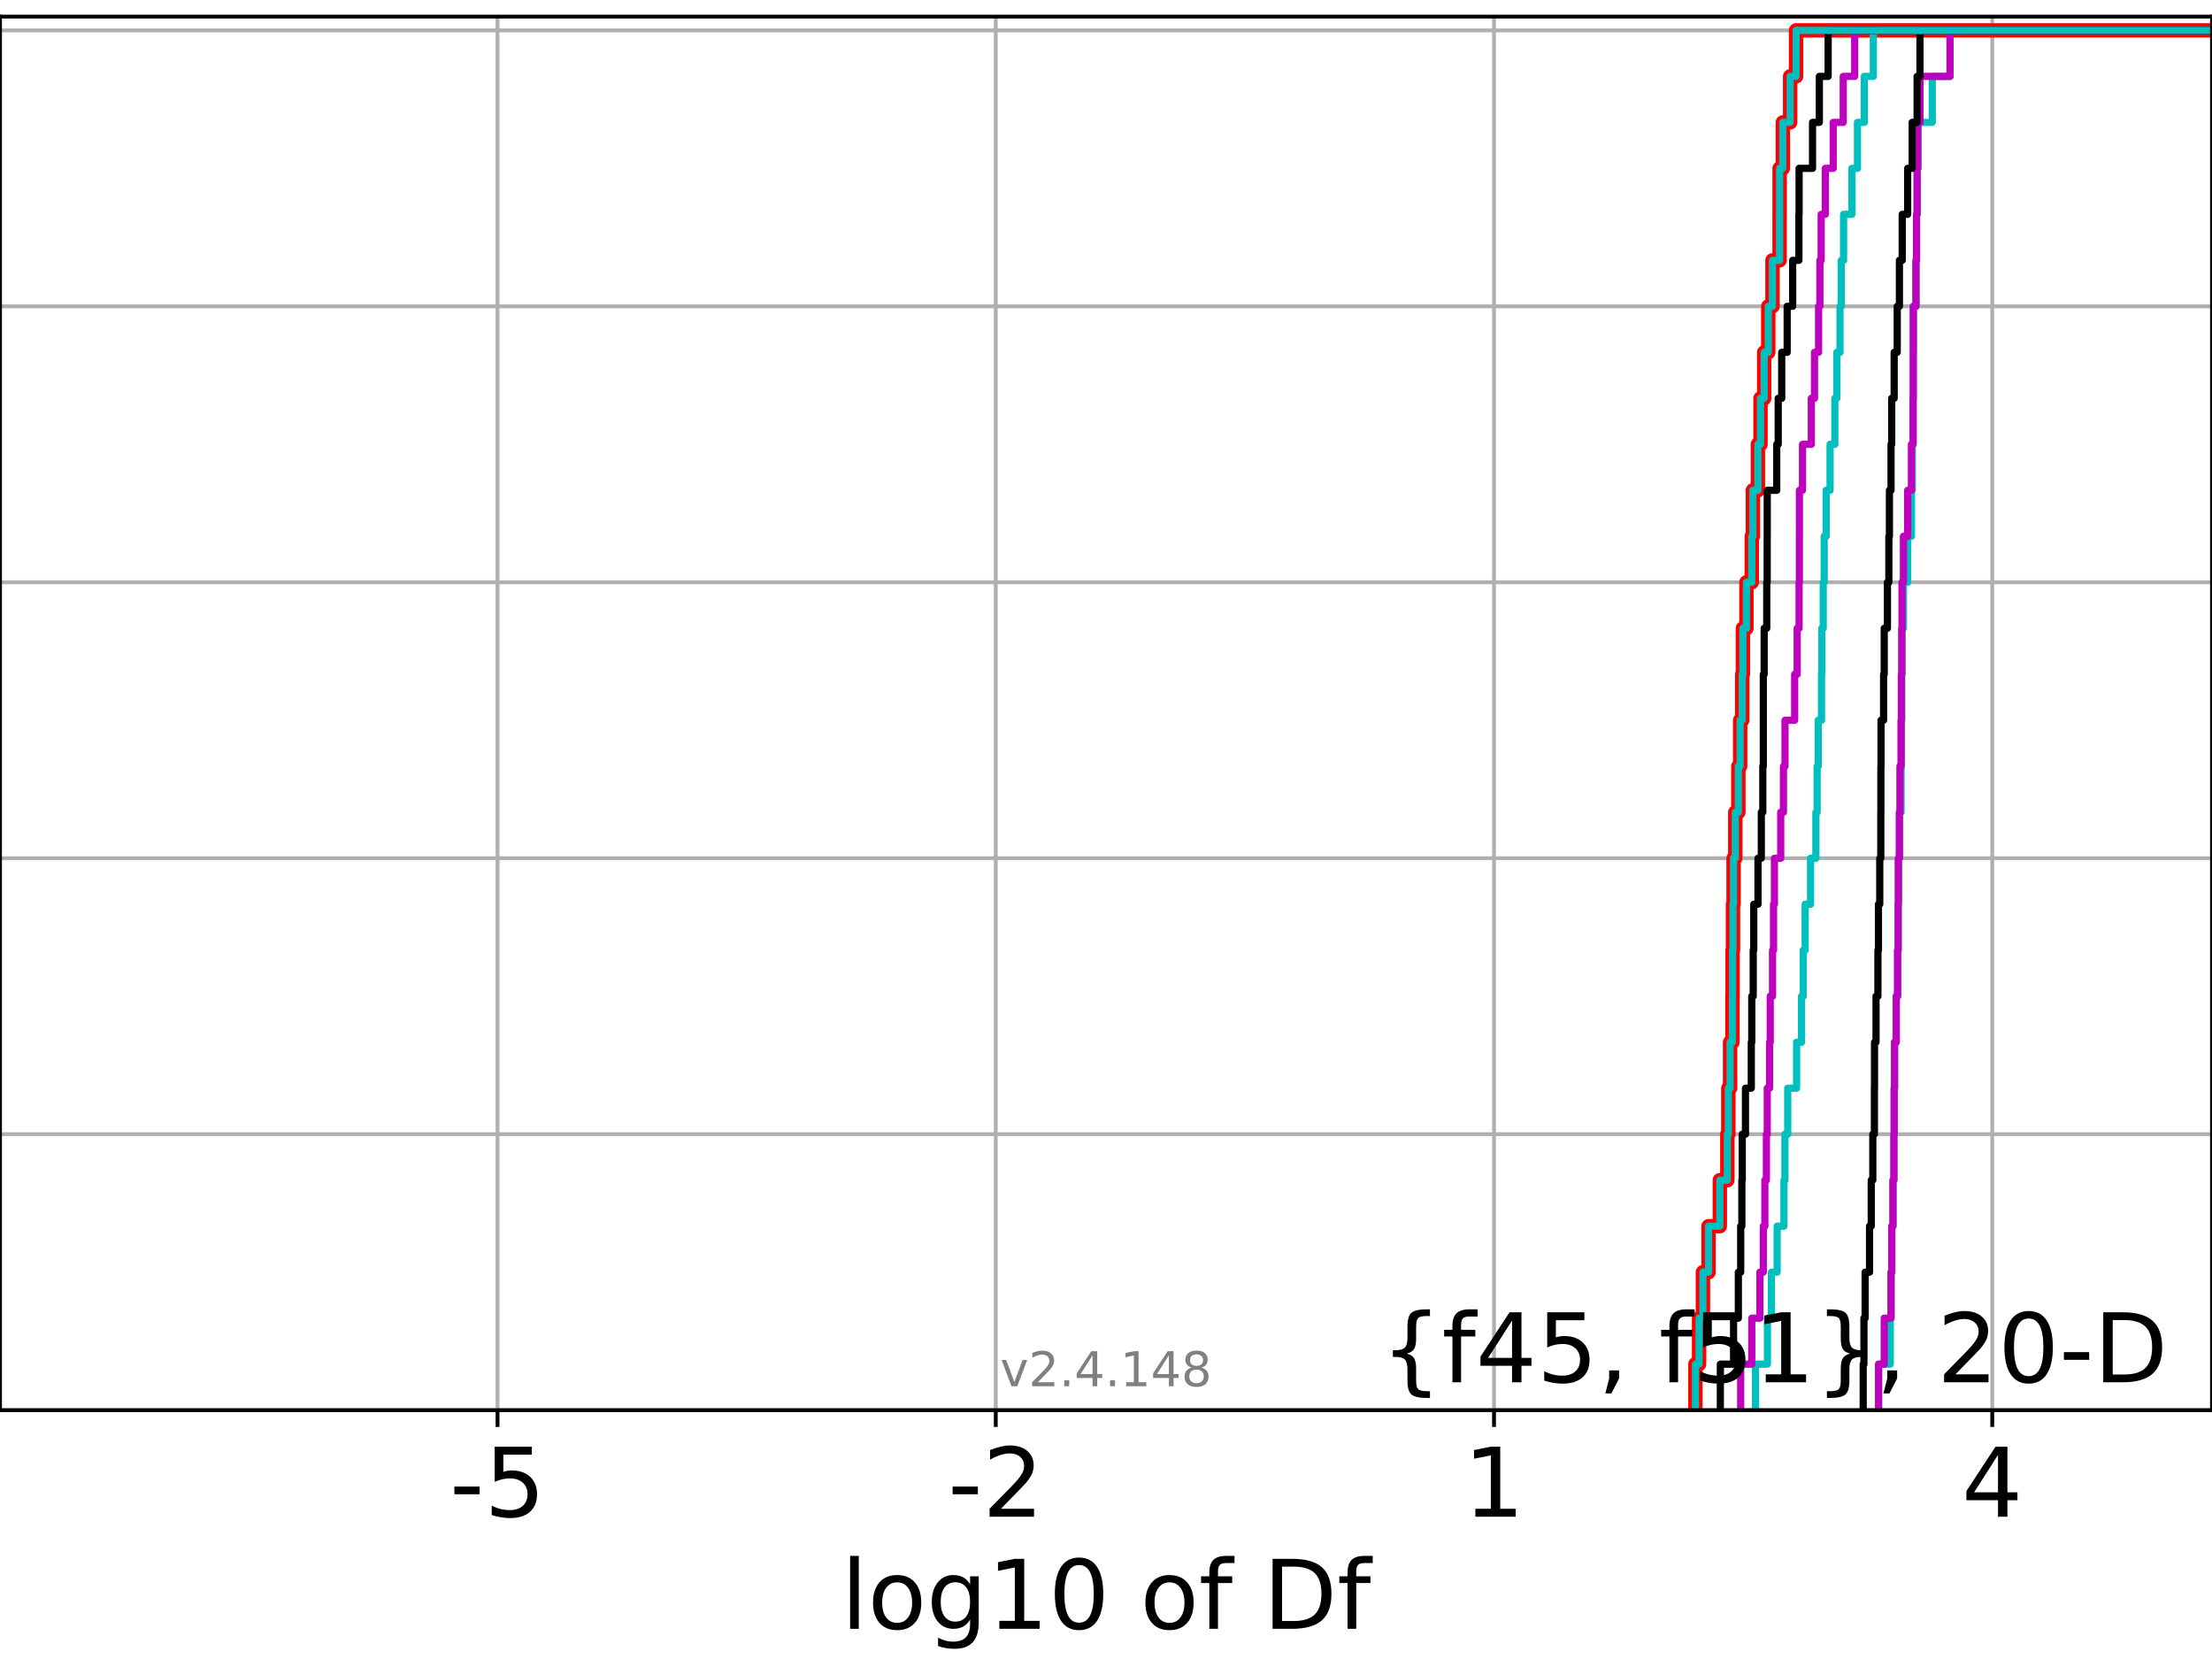 <?xml version="1.0" encoding="utf-8" standalone="no"?>
<!DOCTYPE svg PUBLIC "-//W3C//DTD SVG 1.1//EN"
  "http://www.w3.org/Graphics/SVG/1.1/DTD/svg11.dtd">
<!-- Created with matplotlib (https://matplotlib.org/) -->
<svg height="345.6pt" version="1.1" viewBox="0 0 460.8 345.6" width="460.8pt" xmlns="http://www.w3.org/2000/svg" xmlns:xlink="http://www.w3.org/1999/xlink">
 <defs>
  <style type="text/css">*{stroke-linecap:butt;stroke-linejoin:round;}</style>
 </defs>
 <g id="figure_1">
  <g id="patch_1">
   <path d="M 0 345.6 
L 460.8 345.6 
L 460.8 0 
L 0 0 
z
" style="fill:#ffffff;"/>
  </g>
  <g id="axes_1">
   <g id="patch_2">
    <path d="M 0 293.76 
L 460.8 293.76 
L 460.8 3.456 
L 0 3.456 
z
" style="fill:#ffffff;"/>
   </g>
   <g id="matplotlib.axis_1">
    <g id="xtick_1">
     <g id="line2d_1">
      <path clip-path="url(#p700bd7716d)" d="M 103.644 293.76 
L 103.644 3.456 
" style="fill:none;stroke:#b0b0b0;stroke-linecap:square;stroke-width:0.8;"/>
     </g>
     <g id="line2d_2">
      <defs>
       <path d="M 0 0 
L 0 3.5 
" id="m0db856e93a" style="stroke:#000000;stroke-width:0.8;"/>
      </defs>
      <g>
       <use style="stroke:#000000;stroke-width:0.8;" x="103.644" xlink:href="#m0db856e93a" y="293.76"/>
      </g>
     </g>
     <g id="text_1">
      <!-- -5 -->
      <g transform="translate(93.674 315.957)scale(0.2 -0.2)">
       <defs>
        <path d="M 4.891 31.391 
L 31.203 31.391 
L 31.203 23.391 
L 4.891 23.391 
z
" id="DejaVuSans-45"/>
        <path d="M 10.797 72.906 
L 49.516 72.906 
L 49.516 64.594 
L 19.828 64.594 
L 19.828 46.734 
Q 21.969 47.469 24.109 47.828 
Q 26.266 48.188 28.422 48.188 
Q 40.625 48.188 47.75 41.5 
Q 54.891 34.812 54.891 23.391 
Q 54.891 11.625 47.562 5.094 
Q 40.234 -1.422 26.906 -1.422 
Q 22.312 -1.422 17.547 -0.641 
Q 12.797 0.141 7.719 1.703 
L 7.719 11.625 
Q 12.109 9.234 16.797 8.062 
Q 21.484 6.891 26.703 6.891 
Q 35.156 6.891 40.078 11.328 
Q 45.016 15.766 45.016 23.391 
Q 45.016 31 40.078 35.438 
Q 35.156 39.891 26.703 39.891 
Q 22.75 39.891 18.812 39.016 
Q 14.891 38.141 10.797 36.281 
z
" id="DejaVuSans-53"/>
       </defs>
       <use xlink:href="#DejaVuSans-45"/>
       <use x="36.084" xlink:href="#DejaVuSans-53"/>
      </g>
     </g>
    </g>
    <g id="xtick_2">
     <g id="line2d_3">
      <path clip-path="url(#p700bd7716d)" d="M 207.437 293.76 
L 207.437 3.456 
" style="fill:none;stroke:#b0b0b0;stroke-linecap:square;stroke-width:0.8;"/>
     </g>
     <g id="line2d_4">
      <g>
       <use style="stroke:#000000;stroke-width:0.8;" x="207.437" xlink:href="#m0db856e93a" y="293.76"/>
      </g>
     </g>
     <g id="text_2">
      <!-- -2 -->
      <g transform="translate(197.467 315.957)scale(0.2 -0.2)">
       <defs>
        <path d="M 19.188 8.297 
L 53.609 8.297 
L 53.609 0 
L 7.328 0 
L 7.328 8.297 
Q 12.938 14.109 22.625 23.891 
Q 32.328 33.688 34.812 36.531 
Q 39.547 41.844 41.422 45.531 
Q 43.312 49.219 43.312 52.781 
Q 43.312 58.594 39.234 62.25 
Q 35.156 65.922 28.609 65.922 
Q 23.969 65.922 18.812 64.312 
Q 13.672 62.703 7.812 59.422 
L 7.812 69.391 
Q 13.766 71.781 18.938 73 
Q 24.125 74.219 28.422 74.219 
Q 39.75 74.219 46.484 68.547 
Q 53.219 62.891 53.219 53.422 
Q 53.219 48.922 51.531 44.891 
Q 49.859 40.875 45.406 35.406 
Q 44.188 33.984 37.641 27.219 
Q 31.109 20.453 19.188 8.297 
z
" id="DejaVuSans-50"/>
       </defs>
       <use xlink:href="#DejaVuSans-45"/>
       <use x="36.084" xlink:href="#DejaVuSans-50"/>
      </g>
     </g>
    </g>
    <g id="xtick_3">
     <g id="line2d_5">
      <path clip-path="url(#p700bd7716d)" d="M 311.231 293.76 
L 311.231 3.456 
" style="fill:none;stroke:#b0b0b0;stroke-linecap:square;stroke-width:0.8;"/>
     </g>
     <g id="line2d_6">
      <g>
       <use style="stroke:#000000;stroke-width:0.8;" x="311.231" xlink:href="#m0db856e93a" y="293.76"/>
      </g>
     </g>
     <g id="text_3">
      <!-- 1 -->
      <g transform="translate(304.868 315.957)scale(0.2 -0.2)">
       <defs>
        <path d="M 12.406 8.297 
L 28.516 8.297 
L 28.516 63.922 
L 10.984 60.406 
L 10.984 69.391 
L 28.422 72.906 
L 38.281 72.906 
L 38.281 8.297 
L 54.391 8.297 
L 54.391 0 
L 12.406 0 
z
" id="DejaVuSans-49"/>
       </defs>
       <use xlink:href="#DejaVuSans-49"/>
      </g>
     </g>
    </g>
    <g id="xtick_4">
     <g id="line2d_7">
      <path clip-path="url(#p700bd7716d)" d="M 415.024 293.76 
L 415.024 3.456 
" style="fill:none;stroke:#b0b0b0;stroke-linecap:square;stroke-width:0.8;"/>
     </g>
     <g id="line2d_8">
      <g>
       <use style="stroke:#000000;stroke-width:0.8;" x="415.024" xlink:href="#m0db856e93a" y="293.76"/>
      </g>
     </g>
     <g id="text_4">
      <!-- 4 -->
      <g transform="translate(408.662 315.957)scale(0.2 -0.2)">
       <defs>
        <path d="M 37.797 64.312 
L 12.891 25.391 
L 37.797 25.391 
z
M 35.203 72.906 
L 47.609 72.906 
L 47.609 25.391 
L 58.016 25.391 
L 58.016 17.188 
L 47.609 17.188 
L 47.609 0 
L 37.797 0 
L 37.797 17.188 
L 4.891 17.188 
L 4.891 26.703 
z
" id="DejaVuSans-52"/>
       </defs>
       <use xlink:href="#DejaVuSans-52"/>
      </g>
     </g>
    </g>
    <g id="text_5">
     <!-- log10 of Df -->
     <g transform="translate(175.214 339.313)scale(0.2 -0.2)">
      <defs>
       <path d="M 9.422 75.984 
L 18.406 75.984 
L 18.406 0 
L 9.422 0 
z
" id="DejaVuSans-108"/>
       <path d="M 30.609 48.391 
Q 23.391 48.391 19.188 42.75 
Q 14.984 37.109 14.984 27.297 
Q 14.984 17.484 19.156 11.844 
Q 23.344 6.203 30.609 6.203 
Q 37.797 6.203 41.984 11.859 
Q 46.188 17.531 46.188 27.297 
Q 46.188 37.016 41.984 42.703 
Q 37.797 48.391 30.609 48.391 
z
M 30.609 56 
Q 42.328 56 49.016 48.375 
Q 55.719 40.766 55.719 27.297 
Q 55.719 13.875 49.016 6.219 
Q 42.328 -1.422 30.609 -1.422 
Q 18.844 -1.422 12.172 6.219 
Q 5.516 13.875 5.516 27.297 
Q 5.516 40.766 12.172 48.375 
Q 18.844 56 30.609 56 
z
" id="DejaVuSans-111"/>
       <path d="M 45.406 27.984 
Q 45.406 37.75 41.375 43.109 
Q 37.359 48.484 30.078 48.484 
Q 22.859 48.484 18.828 43.109 
Q 14.797 37.75 14.797 27.984 
Q 14.797 18.266 18.828 12.891 
Q 22.859 7.516 30.078 7.516 
Q 37.359 7.516 41.375 12.891 
Q 45.406 18.266 45.406 27.984 
z
M 54.391 6.781 
Q 54.391 -7.172 48.188 -13.984 
Q 42 -20.797 29.203 -20.797 
Q 24.469 -20.797 20.266 -20.094 
Q 16.062 -19.391 12.109 -17.922 
L 12.109 -9.188 
Q 16.062 -11.328 19.922 -12.344 
Q 23.781 -13.375 27.781 -13.375 
Q 36.625 -13.375 41.016 -8.766 
Q 45.406 -4.156 45.406 5.172 
L 45.406 9.625 
Q 42.625 4.781 38.281 2.391 
Q 33.938 0 27.875 0 
Q 17.828 0 11.672 7.656 
Q 5.516 15.328 5.516 27.984 
Q 5.516 40.672 11.672 48.328 
Q 17.828 56 27.875 56 
Q 33.938 56 38.281 53.609 
Q 42.625 51.219 45.406 46.391 
L 45.406 54.688 
L 54.391 54.688 
z
" id="DejaVuSans-103"/>
       <path d="M 31.781 66.406 
Q 24.172 66.406 20.328 58.906 
Q 16.5 51.422 16.5 36.375 
Q 16.5 21.391 20.328 13.891 
Q 24.172 6.391 31.781 6.391 
Q 39.453 6.391 43.281 13.891 
Q 47.125 21.391 47.125 36.375 
Q 47.125 51.422 43.281 58.906 
Q 39.453 66.406 31.781 66.406 
z
M 31.781 74.219 
Q 44.047 74.219 50.516 64.516 
Q 56.984 54.828 56.984 36.375 
Q 56.984 17.969 50.516 8.266 
Q 44.047 -1.422 31.781 -1.422 
Q 19.531 -1.422 13.062 8.266 
Q 6.594 17.969 6.594 36.375 
Q 6.594 54.828 13.062 64.516 
Q 19.531 74.219 31.781 74.219 
z
" id="DejaVuSans-48"/>
       <path id="DejaVuSans-32"/>
       <path d="M 37.109 75.984 
L 37.109 68.5 
L 28.516 68.5 
Q 23.688 68.5 21.797 66.547 
Q 19.922 64.594 19.922 59.516 
L 19.922 54.688 
L 34.719 54.688 
L 34.719 47.703 
L 19.922 47.703 
L 19.922 0 
L 10.891 0 
L 10.891 47.703 
L 2.297 47.703 
L 2.297 54.688 
L 10.891 54.688 
L 10.891 58.5 
Q 10.891 67.625 15.141 71.797 
Q 19.391 75.984 28.609 75.984 
z
" id="DejaVuSans-102"/>
       <path d="M 19.672 64.797 
L 19.672 8.109 
L 31.594 8.109 
Q 46.688 8.109 53.688 14.938 
Q 60.688 21.781 60.688 36.531 
Q 60.688 51.172 53.688 57.984 
Q 46.688 64.797 31.594 64.797 
z
M 9.812 72.906 
L 30.078 72.906 
Q 51.266 72.906 61.172 64.094 
Q 71.094 55.281 71.094 36.531 
Q 71.094 17.672 61.125 8.828 
Q 51.172 0 30.078 0 
L 9.812 0 
z
" id="DejaVuSans-68"/>
      </defs>
      <use xlink:href="#DejaVuSans-108"/>
      <use x="27.783" xlink:href="#DejaVuSans-111"/>
      <use x="88.965" xlink:href="#DejaVuSans-103"/>
      <use x="152.441" xlink:href="#DejaVuSans-49"/>
      <use x="216.064" xlink:href="#DejaVuSans-48"/>
      <use x="279.688" xlink:href="#DejaVuSans-32"/>
      <use x="311.475" xlink:href="#DejaVuSans-111"/>
      <use x="372.656" xlink:href="#DejaVuSans-102"/>
      <use x="407.861" xlink:href="#DejaVuSans-32"/>
      <use x="439.648" xlink:href="#DejaVuSans-68"/>
      <use x="516.65" xlink:href="#DejaVuSans-102"/>
     </g>
    </g>
   </g>
   <g id="matplotlib.axis_2">
    <g id="ytick_1">
     <g id="line2d_9">
      <path clip-path="url(#p700bd7716d)" d="M 0 293.76 
L 460.8 293.76 
" style="fill:none;stroke:#b0b0b0;stroke-linecap:square;stroke-width:0.8;"/>
     </g>
     <g id="line2d_10">
      <defs>
       <path d="M 0 0 
L -3.5 0 
" id="m1b76a43ced" style="stroke:#000000;stroke-width:0.8;"/>
      </defs>
      <g>
       <use style="stroke:#000000;stroke-width:0.8;" x="0" xlink:href="#m1b76a43ced" y="293.76"/>
      </g>
     </g>
    </g>
    <g id="ytick_2">
     <g id="line2d_11">
      <path clip-path="url(#p700bd7716d)" d="M 0 236.274 
L 460.8 236.274 
" style="fill:none;stroke:#b0b0b0;stroke-linecap:square;stroke-width:0.8;"/>
     </g>
     <g id="line2d_12">
      <g>
       <use style="stroke:#000000;stroke-width:0.8;" x="0" xlink:href="#m1b76a43ced" y="236.274"/>
      </g>
     </g>
    </g>
    <g id="ytick_3">
     <g id="line2d_13">
      <path clip-path="url(#p700bd7716d)" d="M 0 178.788 
L 460.8 178.788 
" style="fill:none;stroke:#b0b0b0;stroke-linecap:square;stroke-width:0.8;"/>
     </g>
     <g id="line2d_14">
      <g>
       <use style="stroke:#000000;stroke-width:0.8;" x="0" xlink:href="#m1b76a43ced" y="178.788"/>
      </g>
     </g>
    </g>
    <g id="ytick_4">
     <g id="line2d_15">
      <path clip-path="url(#p700bd7716d)" d="M 0 121.302 
L 460.8 121.302 
" style="fill:none;stroke:#b0b0b0;stroke-linecap:square;stroke-width:0.8;"/>
     </g>
     <g id="line2d_16">
      <g>
       <use style="stroke:#000000;stroke-width:0.8;" x="0" xlink:href="#m1b76a43ced" y="121.302"/>
      </g>
     </g>
    </g>
    <g id="ytick_5">
     <g id="line2d_17">
      <path clip-path="url(#p700bd7716d)" d="M 0 63.816 
L 460.8 63.816 
" style="fill:none;stroke:#b0b0b0;stroke-linecap:square;stroke-width:0.8;"/>
     </g>
     <g id="line2d_18">
      <g>
       <use style="stroke:#000000;stroke-width:0.8;" x="0" xlink:href="#m1b76a43ced" y="63.816"/>
      </g>
     </g>
    </g>
    <g id="ytick_6">
     <g id="line2d_19">
      <path clip-path="url(#p700bd7716d)" d="M 0 6.33 
L 460.8 6.33 
" style="fill:none;stroke:#b0b0b0;stroke-linecap:square;stroke-width:0.8;"/>
     </g>
     <g id="line2d_20">
      <g>
       <use style="stroke:#000000;stroke-width:0.8;" x="0" xlink:href="#m1b76a43ced" y="6.33"/>
      </g>
     </g>
    </g>
   </g>
   <g id="line2d_21">
    <path clip-path="url(#p700bd7716d)" d="M 353.187 293.76 
L 353.187 284.179 
L 353.951 284.179 
L 353.951 274.598 
L 354.753 274.598 
L 354.753 265.017 
L 355.921 265.017 
L 355.921 255.436 
L 358.272 255.436 
L 358.272 245.855 
L 359.839 245.855 
L 359.839 236.274 
L 360.041 236.274 
L 360.041 226.693 
L 360.408 226.693 
L 360.408 217.112 
L 360.9 217.112 
L 360.9 207.531 
L 360.928 207.531 
L 360.928 197.95 
L 361.016 197.95 
L 361.016 188.369 
L 361.133 188.369 
L 361.133 178.788 
L 361.491 178.788 
L 361.491 169.207 
L 362.133 169.207 
L 362.133 159.626 
L 362.51 159.626 
L 362.51 150.045 
L 362.931 150.045 
L 362.931 140.464 
L 363.078 140.464 
L 363.078 130.883 
L 363.815 130.883 
L 363.815 121.302 
L 364.927 121.302 
L 364.927 111.721 
L 365.153 111.721 
L 365.153 102.14 
L 366.202 102.14 
L 366.202 92.559 
L 366.748 92.559 
L 366.748 82.978 
L 367.51 82.978 
L 367.51 73.397 
L 368.364 73.397 
L 368.364 63.816 
L 369.238 63.816 
L 369.238 54.235 
L 370.719 54.235 
L 370.719 44.654 
L 370.725 44.654 
L 370.725 35.073 
L 371.4 35.073 
L 371.4 25.492 
L 372.918 25.492 
L 372.918 15.911 
L 374.152 15.911 
L 374.152 6.33 
L 374.152 6.33 
L 374.152 6.33 
L 460.8 6.33 
" style="fill:none;stroke:#ff0000;stroke-linecap:square;stroke-width:3;"/>
   </g>
   <g id="line2d_22">
    <path clip-path="url(#p700bd7716d)" d="M 391.342 293.76 
L 391.342 284.179 
L 393.772 284.179 
L 393.772 274.598 
L 393.936 274.598 
L 393.936 265.017 
L 394.086 265.017 
L 394.086 255.436 
L 394.338 255.436 
L 394.338 245.855 
L 394.536 245.855 
L 394.536 236.274 
L 394.591 236.274 
L 394.591 226.693 
L 394.67 226.693 
L 394.67 217.112 
L 395.019 217.112 
L 395.019 207.531 
L 395.307 207.531 
L 395.307 197.95 
L 395.419 197.95 
L 395.419 188.369 
L 395.466 188.369 
L 395.466 178.788 
L 395.682 178.788 
L 395.682 169.207 
L 396.029 169.207 
L 396.029 159.626 
L 396.087 159.626 
L 396.087 150.045 
L 396.177 150.045 
L 396.177 140.464 
L 396.222 140.464 
L 396.222 130.883 
L 396.515 130.883 
L 396.515 121.302 
L 397.401 121.302 
L 397.401 111.721 
L 398.189 111.721 
L 398.189 102.14 
L 398.365 102.14 
L 398.365 92.559 
L 398.532 92.559 
L 398.532 82.978 
L 398.561 82.978 
L 398.561 73.397 
L 398.596 73.397 
L 398.596 63.816 
L 399.133 63.816 
L 399.133 54.235 
L 399.251 54.235 
L 399.251 44.654 
L 399.37 44.654 
L 399.37 35.073 
L 399.517 35.073 
L 399.517 25.492 
L 402.526 25.492 
L 402.526 15.911 
L 406.23 15.911 
L 406.23 6.33 
L 406.23 6.33 
L 406.23 6.33 
L 460.8 6.33 
" style="fill:none;stroke:#00bfbf;stroke-linecap:square;stroke-width:1.5;"/>
   </g>
   <g id="line2d_23">
    <path clip-path="url(#p700bd7716d)" d="M 391.342 293.76 
L 391.342 284.179 
L 392.519 284.179 
L 392.519 274.598 
L 393.936 274.598 
L 393.936 265.017 
L 394.086 265.017 
L 394.086 255.436 
L 394.338 255.436 
L 394.338 245.855 
L 394.536 245.855 
L 394.536 236.274 
L 394.591 236.274 
L 394.591 226.693 
L 394.67 226.693 
L 394.67 217.112 
L 395.019 217.112 
L 395.019 207.531 
L 395.307 207.531 
L 395.307 197.95 
L 395.419 197.95 
L 395.419 188.369 
L 395.466 188.369 
L 395.466 178.788 
L 395.682 178.788 
L 395.682 169.207 
L 395.793 169.207 
L 395.793 159.626 
L 396.029 159.626 
L 396.029 150.045 
L 396.087 150.045 
L 396.087 140.464 
L 396.177 140.464 
L 396.177 130.883 
L 396.222 130.883 
L 396.222 121.302 
L 396.515 121.302 
L 396.515 111.721 
L 397.401 111.721 
L 397.401 102.14 
L 398.189 102.14 
L 398.189 92.559 
L 398.532 92.559 
L 398.532 82.978 
L 398.561 82.978 
L 398.561 73.397 
L 398.574 73.397 
L 398.574 63.816 
L 399.133 63.816 
L 399.133 54.235 
L 399.251 54.235 
L 399.251 44.654 
L 399.37 44.654 
L 399.37 35.073 
L 399.517 35.073 
L 399.517 25.492 
L 399.967 25.492 
L 399.967 15.911 
L 406.23 15.911 
L 406.23 6.33 
L 406.23 6.33 
L 406.23 6.33 
L 460.8 6.33 
" style="fill:none;stroke:#bf00bf;stroke-linecap:square;stroke-width:1.5;"/>
   </g>
   <g id="line2d_24">
    <path clip-path="url(#p700bd7716d)" d="M 388.137 293.76 
L 388.137 284.179 
L 388.292 284.179 
L 388.292 274.598 
L 388.542 274.598 
L 388.542 265.017 
L 389.457 265.017 
L 389.457 255.436 
L 389.814 255.436 
L 389.814 245.855 
L 390.142 245.855 
L 390.142 236.274 
L 390.473 236.274 
L 390.473 226.693 
L 390.496 226.693 
L 390.496 217.112 
L 390.809 217.112 
L 390.809 207.531 
L 391.207 207.531 
L 391.207 197.95 
L 391.316 197.95 
L 391.316 188.369 
L 391.589 188.369 
L 391.589 178.788 
L 391.806 178.788 
L 391.806 169.207 
L 391.823 169.207 
L 391.823 159.626 
L 391.856 159.626 
L 391.856 150.045 
L 392.386 150.045 
L 392.386 140.464 
L 392.519 140.464 
L 392.519 130.883 
L 393.186 130.883 
L 393.186 121.302 
L 393.485 121.302 
L 393.485 111.721 
L 393.602 111.721 
L 393.602 102.14 
L 393.936 102.14 
L 393.936 92.559 
L 394.077 92.559 
L 394.077 82.978 
L 394.591 82.978 
L 394.591 73.397 
L 395.228 73.397 
L 395.228 63.816 
L 395.682 63.816 
L 395.682 54.235 
L 396.267 54.235 
L 396.267 44.654 
L 397.401 44.654 
L 397.401 35.073 
L 398.343 35.073 
L 398.343 25.492 
L 399.37 25.492 
L 399.37 15.911 
L 399.967 15.911 
L 399.967 6.33 
L 399.967 6.33 
L 399.967 6.33 
L 460.8 6.33 
" style="fill:none;stroke:#000000;stroke-linecap:square;stroke-width:1.5;"/>
   </g>
   <g id="line2d_25">
    <path clip-path="url(#p700bd7716d)" d="M 365.709 293.76 
L 365.709 284.179 
L 368.193 284.179 
L 368.193 274.598 
L 369.021 274.598 
L 369.021 265.017 
L 370.21 265.017 
L 370.21 255.436 
L 371.636 255.436 
L 371.636 245.855 
L 371.83 245.855 
L 371.83 236.274 
L 372.414 236.274 
L 372.414 226.693 
L 374.266 226.693 
L 374.266 217.112 
L 375.292 217.112 
L 375.292 207.531 
L 375.641 207.531 
L 375.641 197.95 
L 376.045 197.95 
L 376.045 188.369 
L 377.171 188.369 
L 377.171 178.788 
L 378.28 178.788 
L 378.28 169.207 
L 378.541 169.207 
L 378.541 159.626 
L 378.77 159.626 
L 378.77 150.045 
L 379.452 150.045 
L 379.452 140.464 
L 379.513 140.464 
L 379.513 130.883 
L 379.813 130.883 
L 379.813 121.302 
L 380.009 121.302 
L 380.009 111.721 
L 380.42 111.721 
L 380.42 102.14 
L 381.237 102.14 
L 381.237 92.559 
L 382.233 92.559 
L 382.233 82.978 
L 382.654 82.978 
L 382.654 73.397 
L 383.311 73.397 
L 383.311 63.816 
L 383.569 63.816 
L 383.569 54.235 
L 384.052 54.235 
L 384.052 44.654 
L 385.791 44.654 
L 385.791 35.073 
L 386.943 35.073 
L 386.943 25.492 
L 388.358 25.492 
L 388.358 15.911 
L 390.252 15.911 
L 390.252 6.33 
L 390.252 6.33 
L 390.252 6.33 
L 460.8 6.33 
" style="fill:none;stroke:#00bfbf;stroke-linecap:square;stroke-width:1.5;"/>
   </g>
   <g id="line2d_26">
    <path clip-path="url(#p700bd7716d)" d="M 362.618 293.76 
L 362.618 284.179 
L 364.927 284.179 
L 364.927 274.598 
L 366.616 274.598 
L 366.616 265.017 
L 367.332 265.017 
L 367.332 255.436 
L 367.657 255.436 
L 367.657 245.855 
L 367.976 245.855 
L 367.976 236.274 
L 368.148 236.274 
L 368.148 226.693 
L 368.64 226.693 
L 368.64 217.112 
L 368.775 217.112 
L 368.775 207.531 
L 369.256 207.531 
L 369.256 197.95 
L 369.459 197.95 
L 369.459 188.369 
L 369.648 188.369 
L 369.648 178.788 
L 370.957 178.788 
L 370.957 169.207 
L 371.528 169.207 
L 371.528 159.626 
L 371.849 159.626 
L 371.849 150.045 
L 373.861 150.045 
L 373.861 140.464 
L 374.38 140.464 
L 374.38 130.883 
L 374.784 130.883 
L 374.784 121.302 
L 374.842 121.302 
L 374.842 111.721 
L 374.85 111.721 
L 374.85 102.14 
L 375.499 102.14 
L 375.499 92.559 
L 377.328 92.559 
L 377.328 82.978 
L 377.995 82.978 
L 377.995 73.397 
L 378.846 73.397 
L 378.846 63.816 
L 379.122 63.816 
L 379.122 54.235 
L 379.383 54.235 
L 379.383 44.654 
L 380.247 44.654 
L 380.247 35.073 
L 381.891 35.073 
L 381.891 25.492 
L 383.981 25.492 
L 383.981 15.911 
L 386.366 15.911 
L 386.366 6.33 
L 386.366 6.33 
L 386.366 6.33 
L 460.8 6.33 
" style="fill:none;stroke:#bf00bf;stroke-linecap:square;stroke-width:1.5;"/>
   </g>
   <g id="line2d_27">
    <path clip-path="url(#p700bd7716d)" d="M 358.381 293.76 
L 358.381 284.179 
L 361.133 284.179 
L 361.133 274.598 
L 362.13 274.598 
L 362.13 265.017 
L 362.618 265.017 
L 362.618 255.436 
L 362.864 255.436 
L 362.864 245.855 
L 362.941 245.855 
L 362.941 236.274 
L 363.612 236.274 
L 363.612 226.693 
L 364.828 226.693 
L 364.828 217.112 
L 364.927 217.112 
L 364.927 207.531 
L 365.227 207.531 
L 365.227 197.95 
L 365.342 197.95 
L 365.342 188.369 
L 366.22 188.369 
L 366.22 178.788 
L 366.913 178.788 
L 366.913 169.207 
L 367.225 169.207 
L 367.225 159.626 
L 367.332 159.626 
L 367.332 150.045 
L 367.332 150.045 
L 367.332 140.464 
L 367.51 140.464 
L 367.51 130.883 
L 368.046 130.883 
L 368.046 121.302 
L 368.136 121.302 
L 368.136 111.721 
L 368.148 111.721 
L 368.148 102.14 
L 370.126 102.14 
L 370.126 92.559 
L 370.435 92.559 
L 370.435 82.978 
L 371.165 82.978 
L 371.165 73.397 
L 372.302 73.397 
L 372.302 63.816 
L 373.446 63.816 
L 373.446 54.235 
L 374.741 54.235 
L 374.741 44.654 
L 374.784 44.654 
L 374.784 35.073 
L 377.583 35.073 
L 377.583 25.492 
L 379.005 25.492 
L 379.005 15.911 
L 380.835 15.911 
L 380.835 6.33 
L 380.835 6.33 
L 380.835 6.33 
L 460.8 6.33 
" style="fill:none;stroke:#000000;stroke-linecap:square;stroke-width:1.5;"/>
   </g>
   <g id="line2d_28">
    <path clip-path="url(#p700bd7716d)" d="M 353.187 293.76 
L 353.187 284.179 
L 353.951 284.179 
L 353.951 274.598 
L 354.753 274.598 
L 354.753 265.017 
L 355.921 265.017 
L 355.921 255.436 
L 358.272 255.436 
L 358.272 245.855 
L 359.839 245.855 
L 359.839 236.274 
L 360.041 236.274 
L 360.041 226.693 
L 360.408 226.693 
L 360.408 217.112 
L 360.9 217.112 
L 360.9 207.531 
L 360.928 207.531 
L 360.928 197.95 
L 361.016 197.95 
L 361.016 188.369 
L 361.133 188.369 
L 361.133 178.788 
L 361.491 178.788 
L 361.491 169.207 
L 362.133 169.207 
L 362.133 159.626 
L 362.51 159.626 
L 362.51 150.045 
L 362.931 150.045 
L 362.931 140.464 
L 363.078 140.464 
L 363.078 130.883 
L 363.815 130.883 
L 363.815 121.302 
L 364.927 121.302 
L 364.927 111.721 
L 365.153 111.721 
L 365.153 102.14 
L 366.202 102.14 
L 366.202 92.559 
L 366.748 92.559 
L 366.748 82.978 
L 367.51 82.978 
L 367.51 73.397 
L 368.364 73.397 
L 368.364 63.816 
L 369.238 63.816 
L 369.238 54.235 
L 370.719 54.235 
L 370.719 44.654 
L 370.725 44.654 
L 370.725 35.073 
L 371.4 35.073 
L 371.4 25.492 
L 372.918 25.492 
L 372.918 15.911 
L 374.152 15.911 
L 374.152 6.33 
L 374.152 6.33 
L 374.152 6.33 
L 460.8 6.33 
" style="fill:none;stroke:#00bfbf;stroke-linecap:square;stroke-width:1.5;"/>
   </g>
   <g id="patch_3">
    <path d="M 0 293.76 
L 0 3.456 
" style="fill:none;stroke:#000000;stroke-linecap:square;stroke-linejoin:miter;stroke-width:0.8;"/>
   </g>
   <g id="patch_4">
    <path d="M 460.8 293.76 
L 460.8 3.456 
" style="fill:none;stroke:#000000;stroke-linecap:square;stroke-linejoin:miter;stroke-width:0.8;"/>
   </g>
   <g id="patch_5">
    <path d="M 0 293.76 
L 460.8 293.76 
" style="fill:none;stroke:#000000;stroke-linecap:square;stroke-linejoin:miter;stroke-width:0.8;"/>
   </g>
   <g id="patch_6">
    <path d="M 0 3.456 
L 460.8 3.456 
" style="fill:none;stroke:#000000;stroke-linecap:square;stroke-linejoin:miter;stroke-width:0.8;"/>
   </g>
   <g id="text_6">
    <!-- {f45, f51}, 20-D -->
    <g transform="translate(287.662 287.954)scale(0.2 -0.2)">
     <defs>
      <path d="M 51.125 -9.281 
L 51.125 -16.312 
L 48.094 -16.312 
Q 35.938 -16.312 31.812 -12.688 
Q 27.688 -9.078 27.688 1.703 
L 27.688 13.375 
Q 27.688 20.75 25.047 23.578 
Q 22.406 26.422 15.484 26.422 
L 12.5 26.422 
L 12.5 33.406 
L 15.484 33.406 
Q 22.469 33.406 25.078 36.203 
Q 27.688 39.016 27.688 46.297 
L 27.688 58.016 
Q 27.688 68.797 31.812 72.391 
Q 35.938 75.984 48.094 75.984 
L 51.125 75.984 
L 51.125 69 
L 47.797 69 
Q 40.922 69 38.812 66.844 
Q 36.719 64.703 36.719 57.812 
L 36.719 45.703 
Q 36.719 38.031 34.5 34.562 
Q 32.281 31.109 26.906 29.891 
Q 32.328 28.562 34.516 25.094 
Q 36.719 21.625 36.719 14.016 
L 36.719 1.906 
Q 36.719 -4.984 38.812 -7.125 
Q 40.922 -9.281 47.797 -9.281 
z
" id="DejaVuSans-123"/>
      <path d="M 11.719 12.406 
L 22.016 12.406 
L 22.016 4 
L 14.016 -11.625 
L 7.719 -11.625 
L 11.719 4 
z
" id="DejaVuSans-44"/>
      <path d="M 12.5 -9.281 
L 15.922 -9.281 
Q 22.75 -9.281 24.828 -7.172 
Q 26.906 -5.078 26.906 1.906 
L 26.906 14.016 
Q 26.906 21.625 29.094 25.094 
Q 31.297 28.562 36.719 29.891 
Q 31.297 31.109 29.094 34.562 
Q 26.906 38.031 26.906 45.703 
L 26.906 57.812 
Q 26.906 64.75 24.828 66.875 
Q 22.75 69 15.922 69 
L 12.5 69 
L 12.5 75.984 
L 15.578 75.984 
Q 27.734 75.984 31.812 72.391 
Q 35.891 68.797 35.891 58.016 
L 35.891 46.297 
Q 35.891 39.016 38.516 36.203 
Q 41.156 33.406 48.094 33.406 
L 51.125 33.406 
L 51.125 26.422 
L 48.094 26.422 
Q 41.156 26.422 38.516 23.578 
Q 35.891 20.75 35.891 13.375 
L 35.891 1.703 
Q 35.891 -9.078 31.812 -12.688 
Q 27.734 -16.312 15.578 -16.312 
L 12.5 -16.312 
z
" id="DejaVuSans-125"/>
     </defs>
     <use xlink:href="#DejaVuSans-123"/>
     <use x="63.623" xlink:href="#DejaVuSans-102"/>
     <use x="98.828" xlink:href="#DejaVuSans-52"/>
     <use x="162.451" xlink:href="#DejaVuSans-53"/>
     <use x="226.074" xlink:href="#DejaVuSans-44"/>
     <use x="257.861" xlink:href="#DejaVuSans-32"/>
     <use x="289.648" xlink:href="#DejaVuSans-102"/>
     <use x="324.854" xlink:href="#DejaVuSans-53"/>
     <use x="388.477" xlink:href="#DejaVuSans-49"/>
     <use x="452.1" xlink:href="#DejaVuSans-125"/>
     <use x="515.723" xlink:href="#DejaVuSans-44"/>
     <use x="547.51" xlink:href="#DejaVuSans-32"/>
     <use x="579.297" xlink:href="#DejaVuSans-50"/>
     <use x="642.92" xlink:href="#DejaVuSans-48"/>
     <use x="706.543" xlink:href="#DejaVuSans-45"/>
     <use x="742.627" xlink:href="#DejaVuSans-68"/>
    </g>
   </g>
   <g id="text_7">
    <!-- v2.4.148 -->
    <g style="fill:#808080;" transform="translate(208.356 288.777)scale(0.1 -0.1)">
     <defs>
      <path d="M 2.984 54.688 
L 12.5 54.688 
L 29.594 8.797 
L 46.688 54.688 
L 56.203 54.688 
L 35.688 0 
L 23.484 0 
z
" id="DejaVuSans-118"/>
      <path d="M 10.688 12.406 
L 21 12.406 
L 21 0 
L 10.688 0 
z
" id="DejaVuSans-46"/>
      <path d="M 31.781 34.625 
Q 24.75 34.625 20.719 30.859 
Q 16.703 27.094 16.703 20.516 
Q 16.703 13.922 20.719 10.156 
Q 24.75 6.391 31.781 6.391 
Q 38.812 6.391 42.859 10.172 
Q 46.922 13.969 46.922 20.516 
Q 46.922 27.094 42.891 30.859 
Q 38.875 34.625 31.781 34.625 
z
M 21.922 38.812 
Q 15.578 40.375 12.031 44.719 
Q 8.5 49.078 8.5 55.328 
Q 8.5 64.062 14.719 69.141 
Q 20.953 74.219 31.781 74.219 
Q 42.672 74.219 48.875 69.141 
Q 55.078 64.062 55.078 55.328 
Q 55.078 49.078 51.531 44.719 
Q 48 40.375 41.703 38.812 
Q 48.828 37.156 52.797 32.312 
Q 56.781 27.484 56.781 20.516 
Q 56.781 9.906 50.312 4.234 
Q 43.844 -1.422 31.781 -1.422 
Q 19.734 -1.422 13.25 4.234 
Q 6.781 9.906 6.781 20.516 
Q 6.781 27.484 10.781 32.312 
Q 14.797 37.156 21.922 38.812 
z
M 18.312 54.391 
Q 18.312 48.734 21.844 45.562 
Q 25.391 42.391 31.781 42.391 
Q 38.141 42.391 41.719 45.562 
Q 45.312 48.734 45.312 54.391 
Q 45.312 60.062 41.719 63.234 
Q 38.141 66.406 31.781 66.406 
Q 25.391 66.406 21.844 63.234 
Q 18.312 60.062 18.312 54.391 
z
" id="DejaVuSans-56"/>
     </defs>
     <use xlink:href="#DejaVuSans-118"/>
     <use x="59.18" xlink:href="#DejaVuSans-50"/>
     <use x="122.803" xlink:href="#DejaVuSans-46"/>
     <use x="154.59" xlink:href="#DejaVuSans-52"/>
     <use x="218.213" xlink:href="#DejaVuSans-46"/>
     <use x="250" xlink:href="#DejaVuSans-49"/>
     <use x="313.623" xlink:href="#DejaVuSans-52"/>
     <use x="377.246" xlink:href="#DejaVuSans-56"/>
    </g>
   </g>
  </g>
 </g>
 <defs>
  <clipPath id="p700bd7716d">
   <rect height="290.304" width="460.8" x="0" y="3.456"/>
  </clipPath>
 </defs>
</svg>
